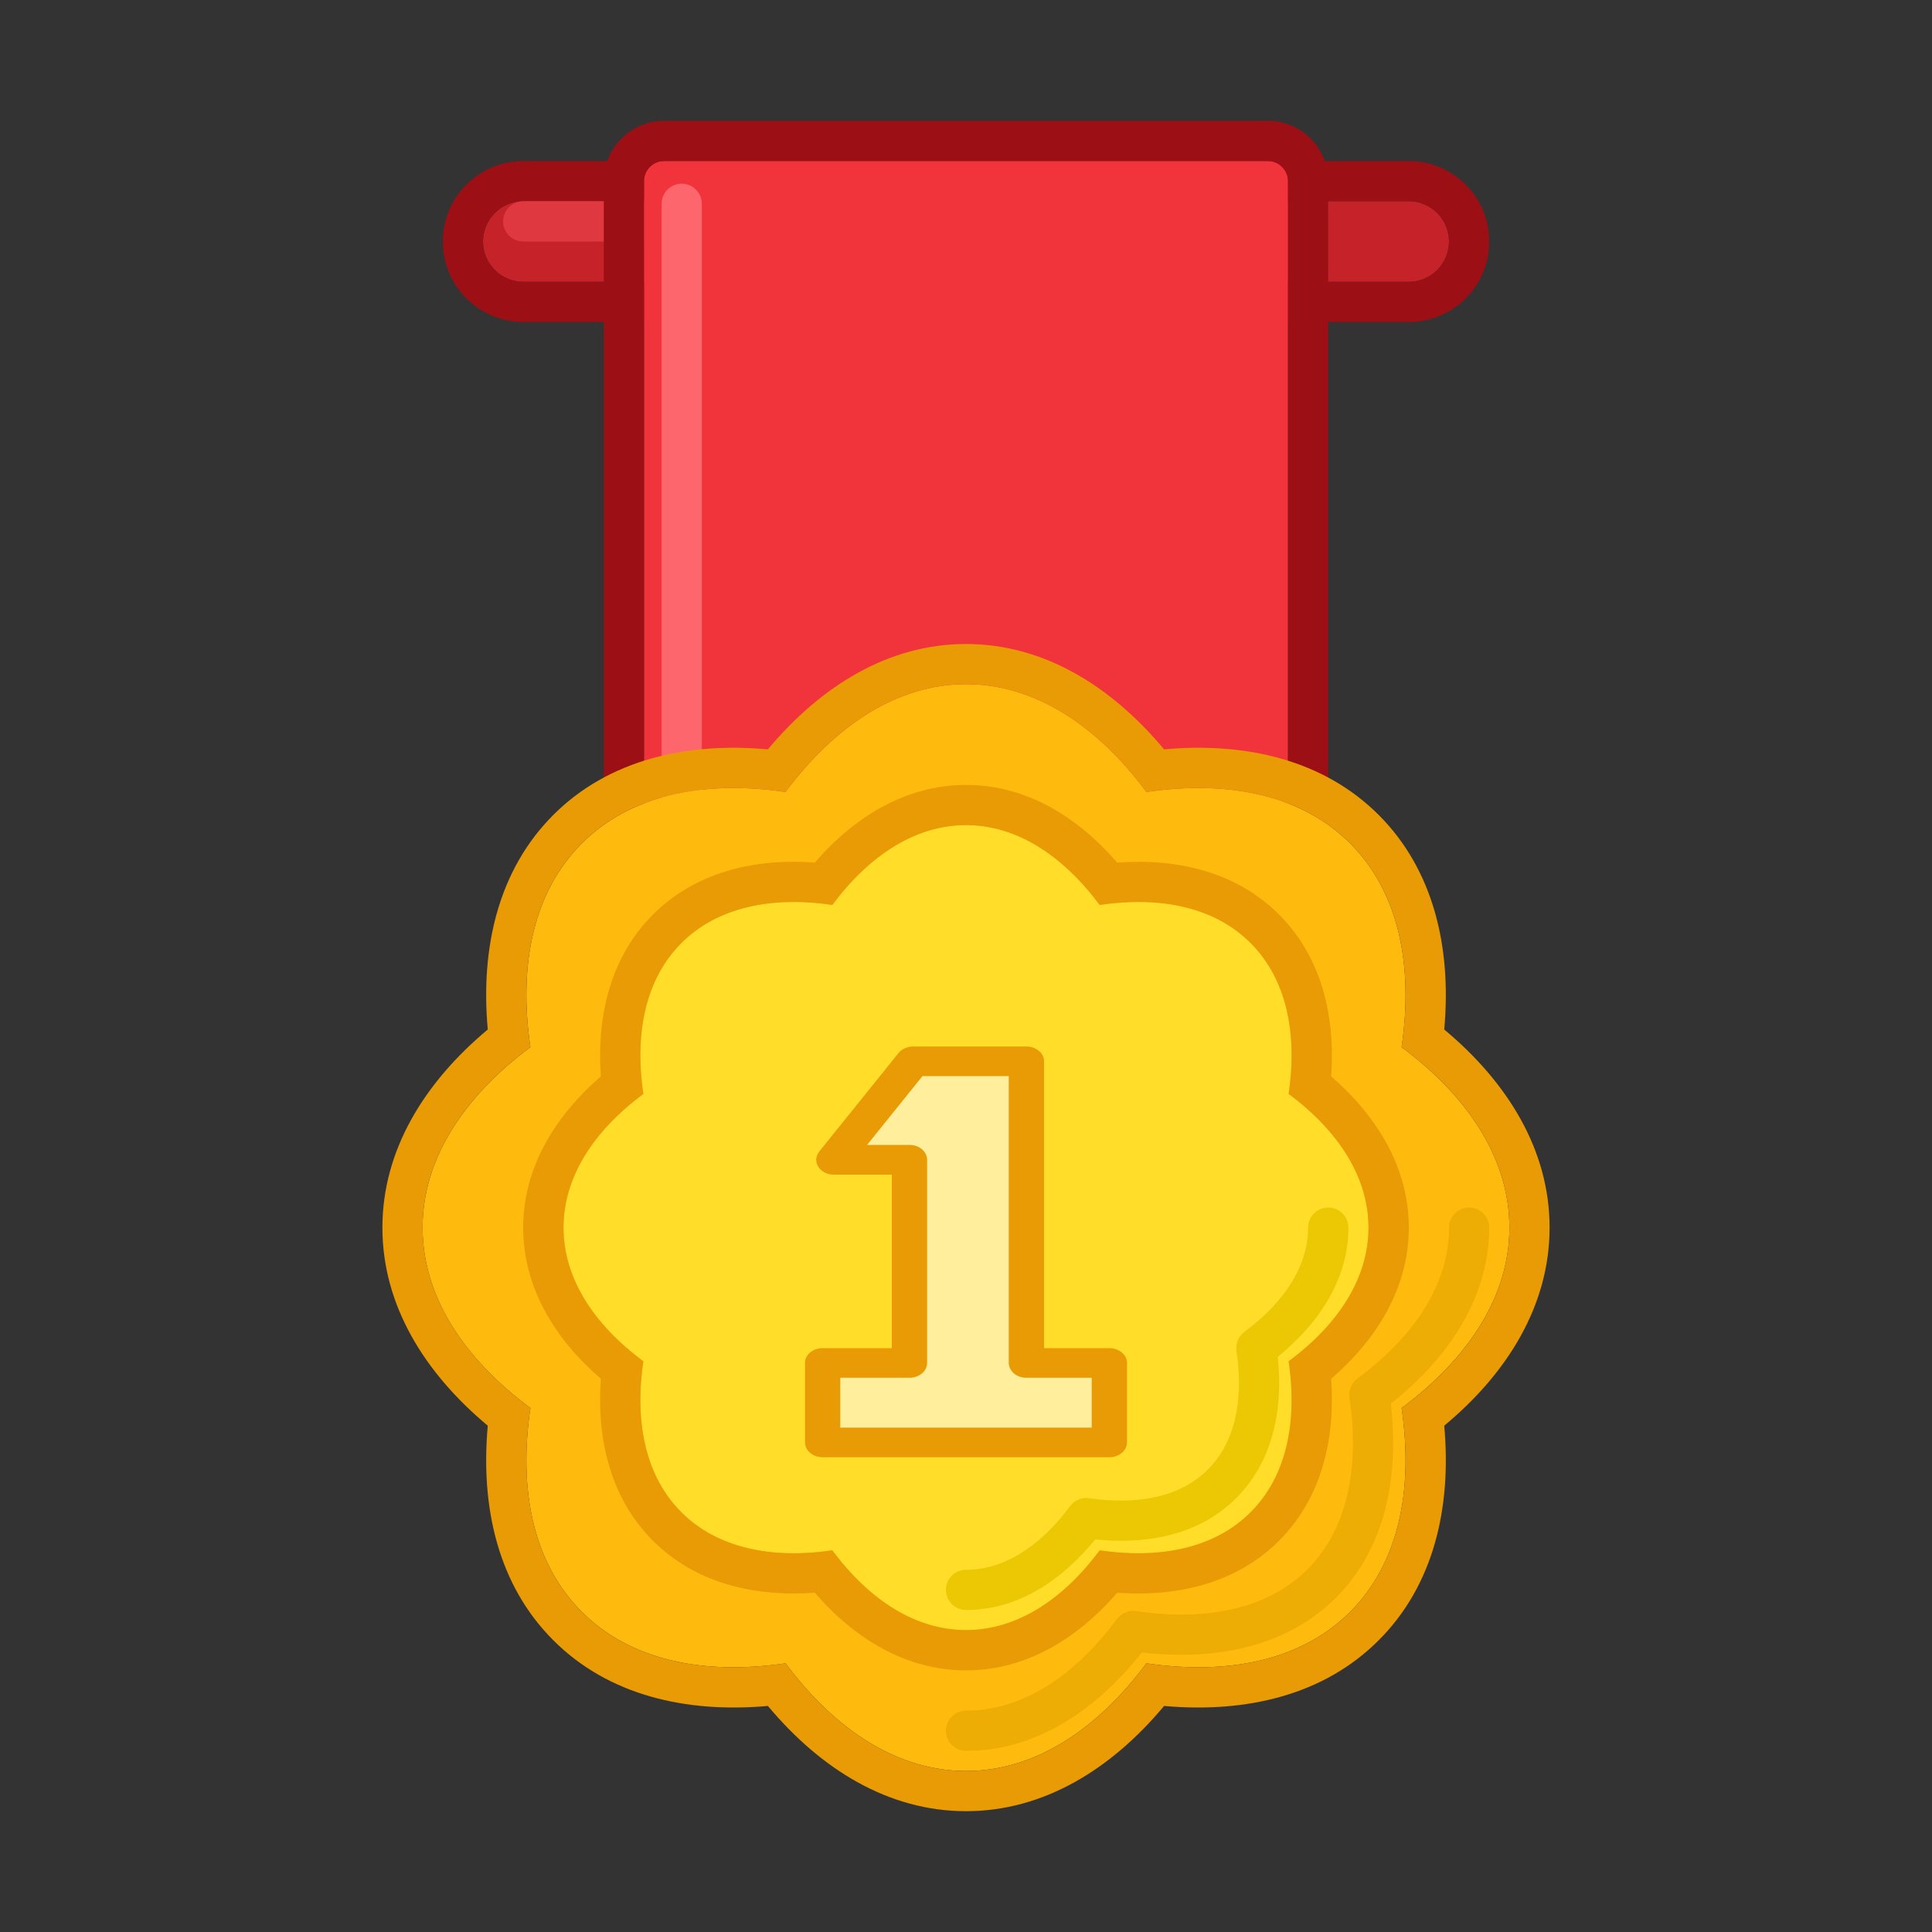 <svg width="15" height="15" viewBox="0 0 15 15" fill="none" xmlns="http://www.w3.org/2000/svg">
<rect x="0" y="0" width="15" height="15" fill="#333333" stroke="none"/>
<path d="M10.938 1.562H4.062C3.98 1.562 3.9 1.595 3.842 1.654C3.783 1.713 3.75 1.792 3.75 1.875C3.75 1.958 3.783 2.037 3.842 2.096C3.9 2.155 3.98 2.188 4.062 2.188H10.938C11.02 2.188 11.1 2.155 11.159 2.096C11.217 2.037 11.25 1.958 11.25 1.875C11.25 1.792 11.217 1.713 11.159 1.654C11.1 1.595 11.02 1.562 10.938 1.562Z" fill="#C52229"/>
<path fill-rule="evenodd" clip-rule="evenodd" d="M4.062 1.25H10.938C11.103 1.25 11.262 1.316 11.379 1.433C11.497 1.55 11.562 1.709 11.562 1.875C11.562 2.041 11.497 2.2 11.379 2.317C11.262 2.434 11.103 2.5 10.938 2.5H4.062C3.897 2.5 3.738 2.434 3.621 2.317C3.503 2.2 3.438 2.041 3.438 1.875C3.438 1.709 3.503 1.55 3.621 1.433C3.738 1.316 3.897 1.25 4.062 1.25ZM4.062 1.562H10.938C11.02 1.562 11.1 1.595 11.159 1.654C11.217 1.713 11.25 1.792 11.25 1.875C11.25 1.958 11.217 2.037 11.159 2.096C11.1 2.155 11.02 2.188 10.938 2.188H4.062C3.98 2.188 3.9 2.155 3.842 2.096C3.783 2.037 3.75 1.958 3.75 1.875C3.75 1.792 3.783 1.713 3.842 1.654C3.9 1.595 3.98 1.562 4.062 1.562Z" fill="#9B0F15"/>
<path fill-rule="evenodd" clip-rule="evenodd" d="M3.906 1.719C3.906 1.677 3.923 1.638 3.952 1.608C3.981 1.579 4.021 1.562 4.062 1.562H5.547C5.588 1.562 5.628 1.579 5.657 1.608C5.687 1.638 5.703 1.677 5.703 1.719C5.703 1.76 5.687 1.8 5.657 1.829C5.628 1.859 5.588 1.875 5.547 1.875H4.062C4.021 1.875 3.981 1.859 3.952 1.829C3.923 1.8 3.906 1.76 3.906 1.719Z" fill="#DF3840"/>
<path d="M9.844 1.25H5.156C5.115 1.25 5.075 1.266 5.046 1.296C5.016 1.325 5 1.365 5 1.406V9.219C5 9.26 5.016 9.3 5.046 9.329C5.075 9.359 5.115 9.375 5.156 9.375H9.844C9.885 9.375 9.925 9.359 9.954 9.329C9.984 9.3 10 9.26 10 9.219V1.406C10 1.365 9.984 1.325 9.954 1.296C9.925 1.266 9.885 1.25 9.844 1.25Z" fill="#F1333B"/>
<path fill-rule="evenodd" clip-rule="evenodd" d="M5.156 0.938H9.844C9.968 0.938 10.087 0.987 10.175 1.075C10.263 1.163 10.312 1.282 10.312 1.406V9.219C10.312 9.343 10.263 9.462 10.175 9.55C10.087 9.638 9.968 9.688 9.844 9.688H5.156C5.032 9.688 4.913 9.638 4.825 9.55C4.737 9.462 4.688 9.343 4.688 9.219V1.406C4.688 1.282 4.737 1.163 4.825 1.075C4.913 0.987 5.032 0.938 5.156 0.938ZM5.156 1.25H9.844C9.885 1.25 9.925 1.266 9.954 1.296C9.984 1.325 10 1.365 10 1.406V9.219C10 9.26 9.984 9.3 9.954 9.329C9.925 9.359 9.885 9.375 9.844 9.375H5.156C5.115 9.375 5.075 9.359 5.046 9.329C5.016 9.3 5 9.26 5 9.219V1.406C5 1.365 5.016 1.325 5.046 1.296C5.075 1.266 5.115 1.25 5.156 1.25Z" fill="#9B0F15"/>
<path fill-rule="evenodd" clip-rule="evenodd" d="M5.293 1.426C5.334 1.426 5.374 1.442 5.403 1.472C5.433 1.501 5.449 1.541 5.449 1.582V8.828H9.453C9.495 8.828 9.534 8.845 9.564 8.874C9.593 8.903 9.609 8.943 9.609 8.984C9.609 9.026 9.593 9.066 9.564 9.095C9.534 9.124 9.495 9.141 9.453 9.141H5.293C5.252 9.141 5.212 9.124 5.182 9.095C5.153 9.066 5.137 9.026 5.137 8.984V1.582C5.137 1.541 5.153 1.501 5.182 1.472C5.212 1.442 5.252 1.426 5.293 1.426Z" fill="#FE666D"/>
<path d="M8.901 6.149C9.549 6.054 10.112 6.177 10.483 6.548C10.854 6.92 10.977 7.482 10.882 8.13C11.408 8.521 11.719 9.006 11.719 9.531C11.719 10.057 11.408 10.541 10.882 10.932C10.977 11.58 10.854 12.143 10.483 12.514C10.112 12.886 9.549 13.009 8.901 12.914C8.51 13.439 8.025 13.75 7.5 13.75C6.975 13.75 6.49 13.439 6.099 12.914C5.451 13.009 4.888 12.886 4.517 12.514C4.145 12.143 4.022 11.58 4.118 10.932C3.592 10.542 3.281 10.057 3.281 9.531C3.281 9.006 3.592 8.521 4.118 8.13C4.022 7.482 4.145 6.92 4.517 6.548C4.888 6.177 5.451 6.054 6.099 6.149C6.49 5.624 6.975 5.312 7.5 5.312C8.025 5.312 8.51 5.623 8.901 6.149Z" fill="#FFBB0D"/>
<path fill-rule="evenodd" clip-rule="evenodd" d="M9.038 5.818C9.677 5.76 10.279 5.902 10.704 6.327C11.13 6.753 11.271 7.355 11.213 7.993C11.706 8.404 12.031 8.93 12.031 9.531C12.031 10.133 11.706 10.659 11.213 11.069C11.271 11.708 11.13 12.31 10.704 12.735C10.279 13.161 9.677 13.302 9.038 13.245C8.627 13.737 8.102 14.062 7.5 14.062C6.898 14.062 6.373 13.737 5.962 13.245C5.323 13.302 4.721 13.161 4.296 12.735C3.87 12.31 3.729 11.708 3.787 11.069C3.295 10.658 2.969 10.133 2.969 9.531C2.969 8.93 3.295 8.404 3.787 7.993C3.729 7.355 3.87 6.753 4.296 6.327C4.721 5.902 5.323 5.76 5.962 5.818C6.373 5.326 6.898 5 7.5 5C8.102 5 8.627 5.326 9.038 5.818ZM8.901 6.149C8.51 5.624 8.025 5.312 7.5 5.312C6.975 5.312 6.49 5.623 6.099 6.149C5.451 6.054 4.888 6.177 4.517 6.548C4.145 6.92 4.022 7.482 4.118 8.13C3.592 8.521 3.281 9.006 3.281 9.531C3.281 10.057 3.592 10.541 4.118 10.932C4.022 11.58 4.145 12.143 4.517 12.514C4.888 12.886 5.451 13.009 6.099 12.914C6.49 13.439 6.975 13.75 7.5 13.75C8.025 13.75 8.51 13.439 8.901 12.914C9.549 13.009 10.112 12.886 10.483 12.514C10.854 12.143 10.977 11.58 10.882 10.932C11.408 10.542 11.719 10.057 11.719 9.531C11.719 9.006 11.408 8.521 10.882 8.13C10.977 7.482 10.854 6.92 10.483 6.548C10.112 6.177 9.549 6.054 8.901 6.149Z" fill="#E89B05"/>
<path fill-rule="evenodd" clip-rule="evenodd" d="M11.406 9.375C11.448 9.375 11.487 9.391 11.517 9.421C11.546 9.45 11.562 9.49 11.562 9.531C11.562 10.057 11.266 10.527 10.798 10.898C10.867 11.49 10.745 12.032 10.373 12.404C10.001 12.776 9.459 12.898 8.866 12.83C8.495 13.297 8.026 13.594 7.5 13.594C7.459 13.594 7.419 13.577 7.39 13.548C7.36 13.519 7.344 13.479 7.344 13.438C7.344 13.396 7.36 13.356 7.39 13.327C7.419 13.298 7.459 13.281 7.5 13.281C7.92 13.281 8.327 13.033 8.672 12.57C8.689 12.547 8.711 12.53 8.737 12.519C8.763 12.508 8.792 12.504 8.82 12.508C9.391 12.592 9.855 12.48 10.152 12.183C10.448 11.886 10.561 11.422 10.477 10.851C10.473 10.823 10.477 10.795 10.487 10.769C10.498 10.743 10.516 10.72 10.539 10.703C11.002 10.359 11.25 9.951 11.25 9.531C11.25 9.49 11.267 9.45 11.296 9.421C11.325 9.391 11.365 9.375 11.406 9.375Z" fill="#EEAD04"/>
<path d="M8.538 7.026C9.018 6.955 9.435 7.046 9.71 7.322C9.985 7.597 10.076 8.014 10.005 8.493C10.395 8.783 10.625 9.142 10.625 9.531C10.625 9.92 10.395 10.28 10.005 10.569C10.076 11.049 9.985 11.466 9.71 11.741C9.435 12.016 9.018 12.107 8.538 12.037C8.248 12.426 7.889 12.656 7.5 12.656C7.111 12.656 6.752 12.426 6.462 12.037C5.982 12.107 5.565 12.016 5.29 11.741C5.015 11.466 4.924 11.049 4.995 10.569C4.605 10.28 4.375 9.92 4.375 9.531C4.375 9.142 4.605 8.783 4.995 8.493C4.924 8.014 5.015 7.597 5.29 7.322C5.565 7.047 5.982 6.955 6.462 7.026C6.752 6.637 7.111 6.406 7.5 6.406C7.889 6.406 8.248 6.637 8.538 7.026Z" fill="#FFDD28"/>
<path fill-rule="evenodd" clip-rule="evenodd" d="M5.29 11.741C5.015 11.466 4.924 11.049 4.995 10.569C4.605 10.28 4.375 9.92 4.375 9.531C4.375 9.142 4.605 8.783 4.995 8.493C4.924 8.014 5.015 7.597 5.29 7.322C5.565 7.047 5.982 6.955 6.462 7.026C6.752 6.637 7.111 6.406 7.5 6.406C7.889 6.406 8.248 6.637 8.538 7.026C9.018 6.955 9.435 7.046 9.71 7.322C9.985 7.597 10.076 8.014 10.005 8.493C10.395 8.783 10.625 9.142 10.625 9.531C10.625 9.92 10.395 10.28 10.005 10.569C10.076 11.049 9.985 11.466 9.71 11.741C9.435 12.016 9.018 12.107 8.538 12.037C8.248 12.426 7.889 12.656 7.5 12.656C7.111 12.656 6.752 12.426 6.462 12.037C5.982 12.107 5.565 12.016 5.29 11.741ZM6.326 12.366C5.852 12.4 5.397 12.29 5.069 11.962C4.742 11.634 4.631 11.179 4.665 10.705C4.306 10.395 4.062 9.995 4.062 9.531C4.062 9.068 4.306 8.668 4.665 8.357C4.631 7.884 4.742 7.428 5.069 7.101C5.397 6.773 5.852 6.662 6.326 6.697C6.637 6.338 7.037 6.094 7.5 6.094C7.964 6.094 8.363 6.338 8.674 6.697C9.148 6.662 9.603 6.773 9.931 7.101C10.258 7.428 10.369 7.883 10.335 8.357C10.694 8.668 10.938 9.068 10.938 9.531C10.938 9.995 10.694 10.395 10.335 10.705C10.369 11.179 10.258 11.634 9.931 11.962C9.603 12.29 9.148 12.4 8.674 12.366C8.363 12.725 7.963 12.969 7.5 12.969C7.037 12.969 6.637 12.725 6.326 12.366Z" fill="#E89B05"/>
<path fill-rule="evenodd" clip-rule="evenodd" d="M10.312 9.375C10.354 9.375 10.394 9.391 10.423 9.421C10.452 9.45 10.469 9.49 10.469 9.531C10.469 9.92 10.253 10.264 9.921 10.534C9.965 10.96 9.874 11.355 9.599 11.63C9.324 11.906 8.929 11.996 8.503 11.952C8.233 12.284 7.889 12.5 7.5 12.5C7.459 12.5 7.419 12.483 7.39 12.454C7.36 12.425 7.344 12.385 7.344 12.344C7.344 12.302 7.36 12.263 7.39 12.233C7.419 12.204 7.459 12.188 7.5 12.188C7.783 12.188 8.065 12.02 8.309 11.693C8.325 11.67 8.348 11.653 8.374 11.642C8.4 11.631 8.429 11.627 8.457 11.632C8.86 11.691 9.178 11.61 9.378 11.409C9.579 11.209 9.66 10.891 9.6 10.488C9.596 10.46 9.6 10.431 9.611 10.405C9.621 10.379 9.639 10.357 9.662 10.34C9.989 10.097 10.156 9.815 10.156 9.531C10.156 9.49 10.173 9.45 10.202 9.421C10.231 9.391 10.271 9.375 10.312 9.375Z" fill="#ECC704"/>
<path d="M7.09 8.24L6.474 9.005H7.061V10.582H6.387V11.199H8.613V10.582L7.969 10.582V8.24L7.09 8.24Z" fill="#FFEF9C"/>
<path d="M8.613 11.314H6.387C6.311 11.314 6.25 11.262 6.25 11.199V10.582C6.25 10.518 6.311 10.467 6.387 10.467H6.924V9.12H6.474C6.423 9.12 6.377 9.096 6.353 9.059C6.342 9.04 6.336 9.019 6.337 8.999C6.339 8.978 6.347 8.957 6.361 8.94L6.976 8.176C6.989 8.16 7.006 8.147 7.025 8.139C7.045 8.13 7.067 8.125 7.09 8.125L7.969 8.125C8.006 8.125 8.04 8.137 8.066 8.159C8.079 8.169 8.089 8.182 8.096 8.196C8.103 8.21 8.106 8.225 8.106 8.24V10.467L8.613 10.467C8.631 10.467 8.649 10.47 8.665 10.476C8.682 10.482 8.697 10.49 8.71 10.501C8.723 10.511 8.733 10.524 8.74 10.538C8.746 10.552 8.75 10.567 8.75 10.582V11.199C8.75 11.262 8.689 11.314 8.613 11.314ZM6.524 11.084H8.476V10.697L7.969 10.697C7.933 10.697 7.898 10.685 7.872 10.664C7.86 10.653 7.85 10.64 7.843 10.626C7.836 10.612 7.832 10.597 7.832 10.582V8.355L7.162 8.355L6.732 8.889H7.061C7.137 8.889 7.198 8.941 7.198 9.005V10.582C7.198 10.646 7.137 10.697 7.061 10.697H6.524V11.084Z" fill="#E89B05"/>
</svg>
